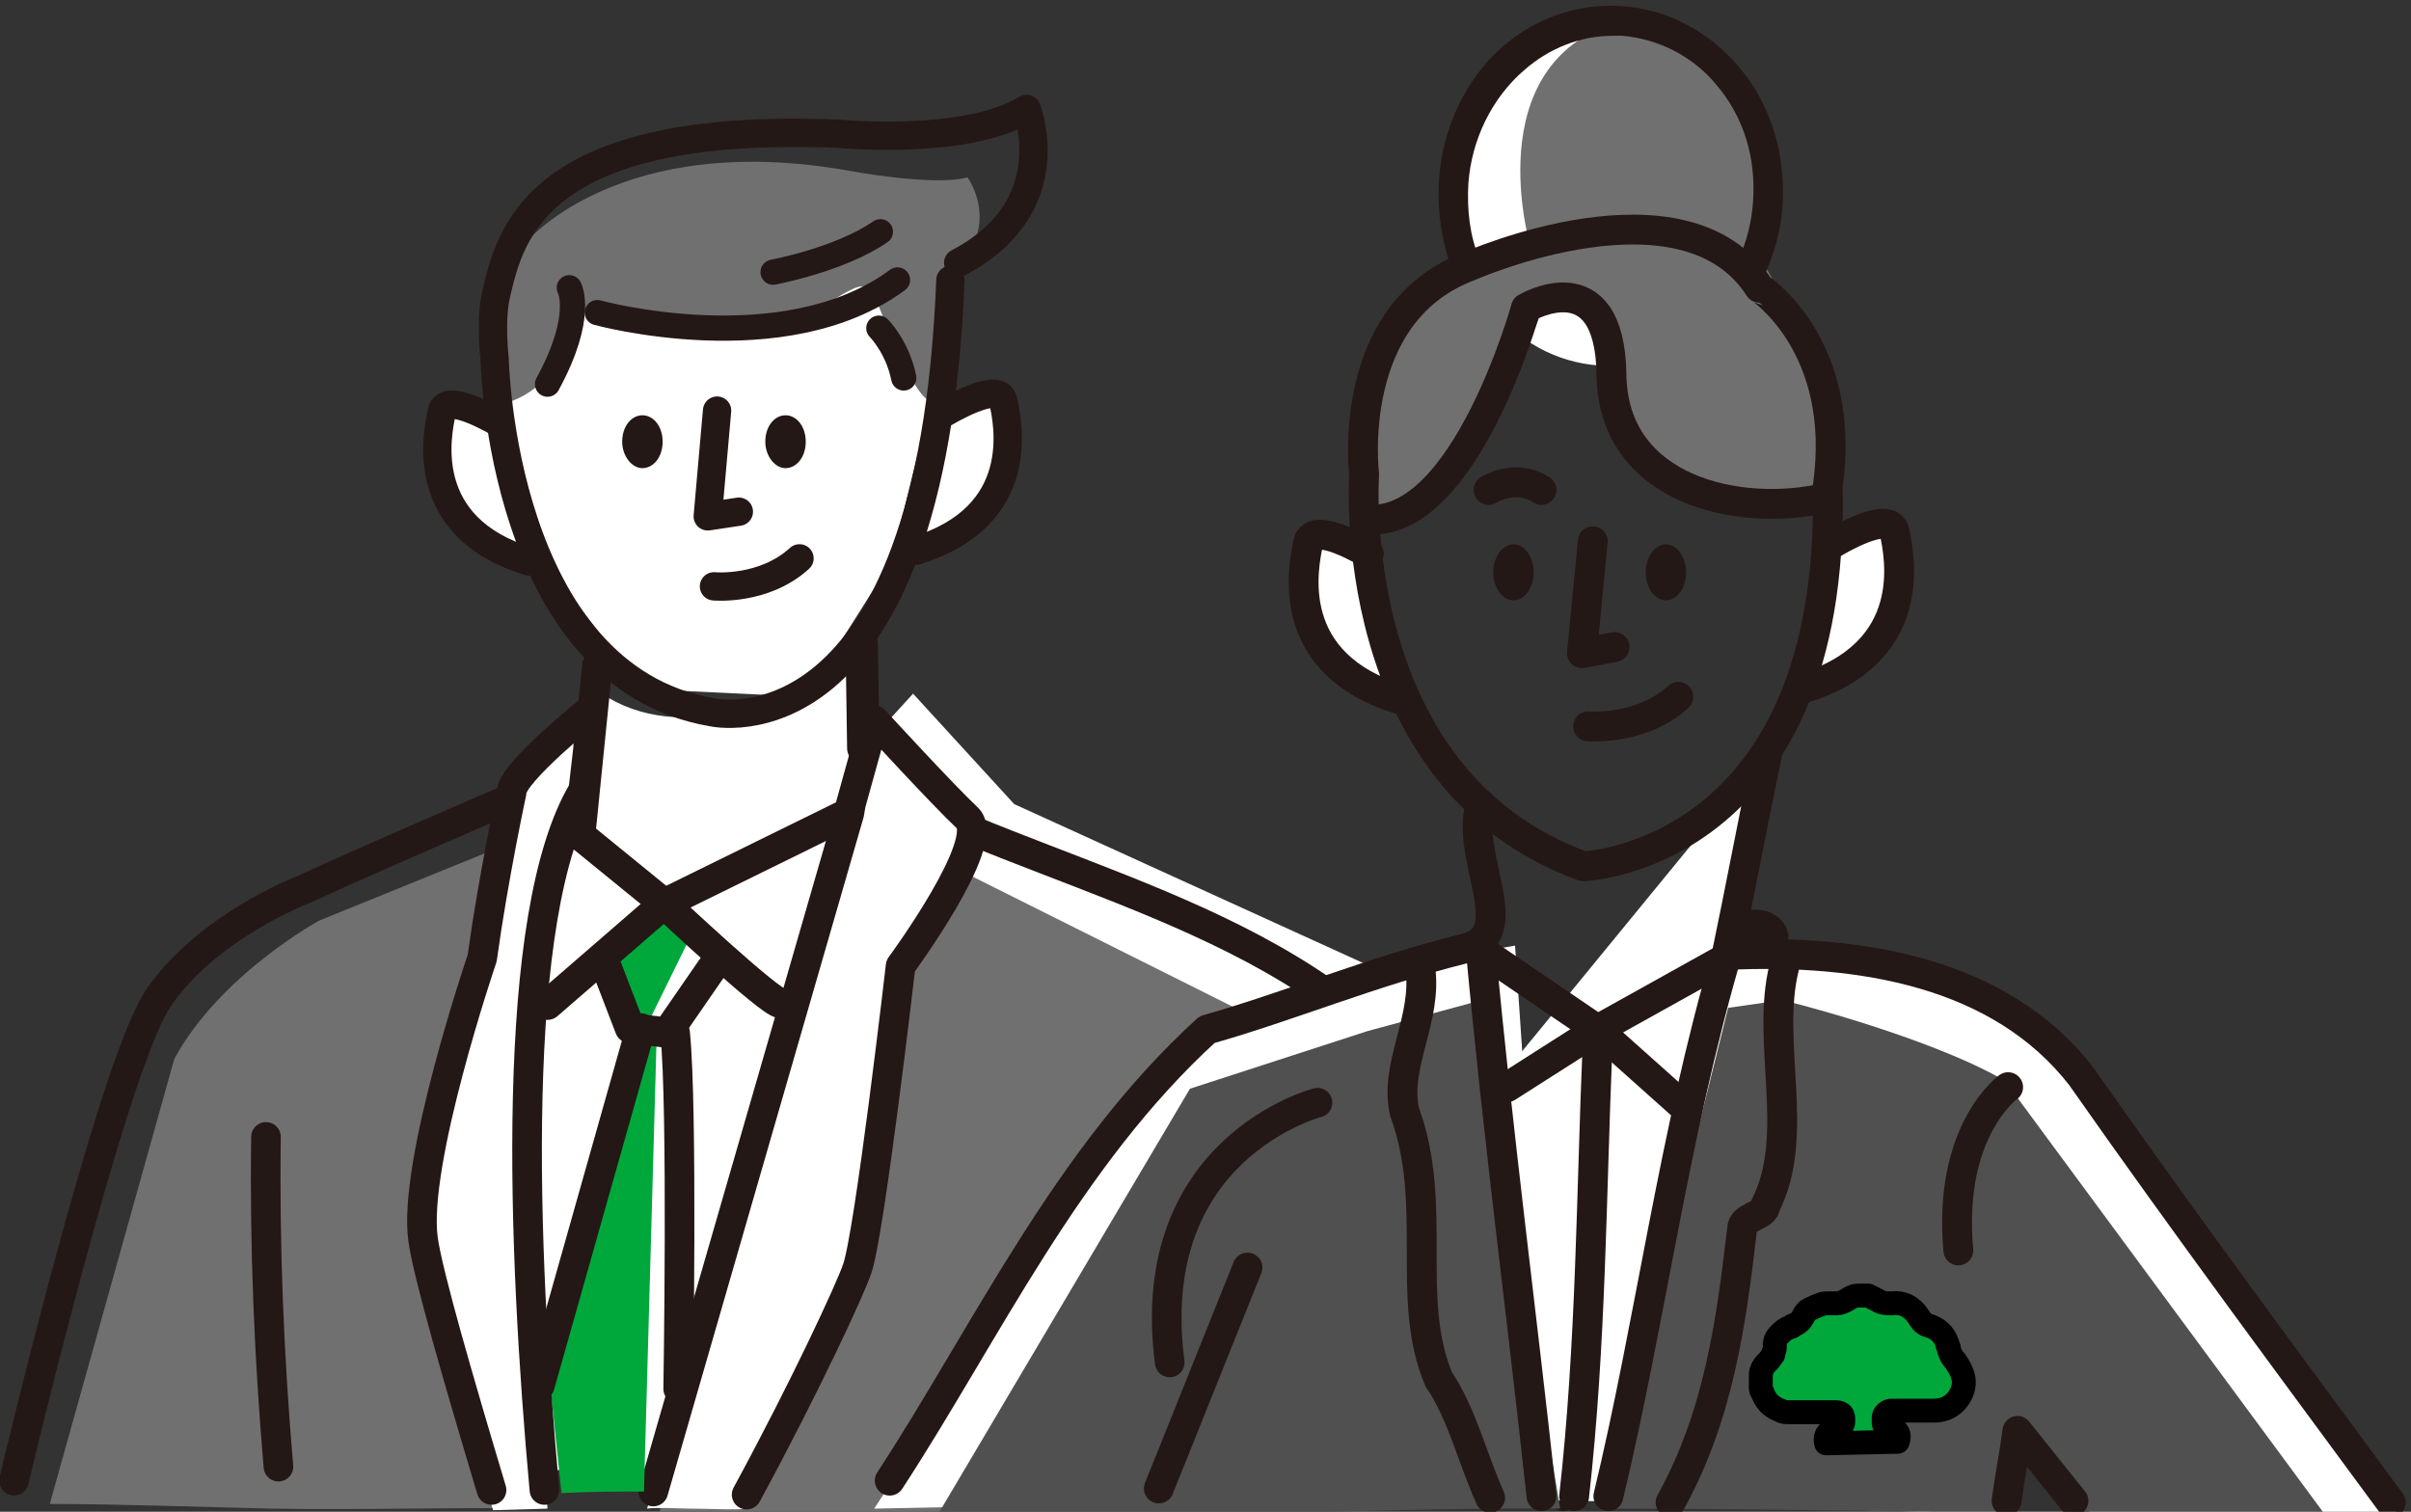 <?xml version="1.0" encoding="utf-8"?>
<!-- Generator: Adobe Illustrator 22.0.1, SVG Export Plug-In . SVG Version: 6.00 Build 0)  -->
<svg version="1.1" id="分離模式" xmlns="http://www.w3.org/2000/svg" xmlns:xlink="http://www.w3.org/1999/xlink" x="0px"
	 y="0px" viewBox="0 0 155 97.2" style="enable-background:new 0 0 155 97.2;" xml:space="preserve">
<rect x="0" y="0" width="155" height="97.2" fill="#333333" stroke="none"/>
<style type="text/css">
	.st0{fill:#FFFFFF;}
	.st1{clip-path:url(#SVGID_2_);fill:#717071;}
	.st2{clip-path:url(#SVGID_4_);fill:#717071;}
	.st3{fill:#231815;}
	.st4{fill:none;stroke:#231815;stroke-width:1.904;stroke-linecap:round;stroke-linejoin:round;stroke-miterlimit:10;}
	.st5{fill:#717071;}
	.st6{fill:#505051;}
	.st7{fill:none;stroke:#231815;stroke-width:1.946;stroke-linecap:round;stroke-linejoin:round;stroke-miterlimit:10;}
	.st8{clip-path:url(#SVGID_6_);fill:#00A83C;}
	.st9{clip-path:url(#SVGID_8_);fill:#00A83C;}
	.st10{fill:none;stroke:#231815;stroke-width:1.919;stroke-linecap:round;stroke-linejoin:round;stroke-miterlimit:10;}
	.st11{fill:none;}
	.st12{fill:#00A83C;}
	.st13{fill:none;stroke:#000000;stroke-width:1.536;stroke-linecap:round;stroke-linejoin:round;stroke-miterlimit:10;}
	.st14{fill:none;stroke:#231815;stroke-width:1.82;stroke-linecap:round;stroke-linejoin:round;stroke-miterlimit:10;}
	.st15{fill:none;stroke:#231815;stroke-width:1.622;stroke-linecap:round;stroke-linejoin:round;stroke-miterlimit:10;}
	.st16{fill:none;stroke:#231815;stroke-width:2.081;stroke-linecap:round;stroke-linejoin:round;stroke-miterlimit:10;}
</style>
<polygon class="st0" points="31.8,23.1 41.2,17.5 58.9,16.8 60.6,22.7 57.3,36.1 51.8,44.8 41.3,44.3 34,34.8 "/>
<g>
	<g>
		<g>
			<defs>
				<rect id="SVGID_1_" x="32.1" y="10.4" width="30.9" height="15.5"/>
			</defs>
			<clipPath id="SVGID_2_">
				<use xlink:href="#SVGID_1_"  style="overflow:visible;"/>
			</clipPath>
			<path class="st1" d="M33.8,15.6c0,0,6-7.3,20.9-4.6c0,0,5.4,1,7.5,0.4c0,0,2.6,3.6-1.7,6.6c-0.4,0.2,1.8,16.6-4.2,1.2
				c-0.9-2.2-2.4,0.8-7,1.9L36.6,20c0,0,0.2,4.5-4,5.9C32.6,25.9,30.9,16.8,33.8,15.6"/>
		</g>
	</g>
</g>
<path class="st0" d="M113.6,13.1c-0.4,6.1-5.3,10.7-10.8,10.4c-5.6-0.4-9.7-5.6-9.3-11.7C93.9,5.6,98.7,1,104.3,1.4
	C109.9,1.8,114.1,7,113.6,13.1"/>
<g>
	<g>
		<g>
			<defs>
				<rect id="SVGID_3_" x="87.9" y="0.4" width="29.9" height="32.7"/>
			</defs>
			<clipPath id="SVGID_4_">
				<use xlink:href="#SVGID_3_"  style="overflow:visible;"/>
			</clipPath>
			<path class="st2" d="M98.4,15.9c0,0-3.5-11.7,5.6-14.5l6.2,2.8l3.1,4v8.6l2.7,4.7l1.8,6v3.9c0,0-16.2,3.5-13.7-9.8l-2.8-1.8h-2.1
				l-2.5,6.3c0,0-3.9,7.4-8.4,7l-0.4-7.7l3.8-6.3L98.4,15.9z"/>
		</g>
	</g>
</g>
<g>
	<path class="st3" d="M111.7,4.2c-1.9-2.2-4.5-3.6-7.4-3.8c-2.8-0.2-5.5,0.7-7.7,2.6c-2.4,2.1-3.9,5.3-4.1,8.7
		c-0.1,2,0.2,3.8,0.8,5.5c0.5-0.3,1.1-0.5,1.8-0.6c-0.6-1.4-0.8-3.1-0.7-4.8C94.6,9,95.9,6.3,98,4.5c1.6-1.4,3.6-2.2,5.7-2.2
		c0.2,0,0.4,0,0.6,0c2.3,0.2,4.5,1.3,6,3.1c1.8,2.1,2.6,4.7,2.4,7.6c0,0,0,0,0,0c-0.1,1.3-0.4,2.5-0.9,3.6c0.6,0.4,1.1,0.8,1.5,1.4
		c0.7-1.5,1.2-3.1,1.3-4.8C114.8,9.8,113.8,6.6,111.7,4.2z"/>
</g>
<g>
	<path class="st0" d="M30.7,94.5c10.3,0.1,20.5-0.2,30.8,0.3c14.1,0.6,28.2,0.6,42.2,1.1l-6.5-18.7L94.4,65L65.2,51.7l-6.5-7.1
		L55.6,48c-0.4-2.2-1-4.3-1.9-6.4c-2.1,2.1-4.7,3.7-7.6,4.3c-2.9,0.6-6.1,0-8.3-2c-0.5,3-1,6-1.3,9c-1.2,1.1-2.4,1.9-3.8,2.7
		c-0.4,0-0.7,0-1.1,0.1c-0.7,0.2-1.3,0.7-1.8,1.3c-4.3,1.9-9,3.4-12.8,6c-0.7,0.5-1.4,1.1-1.6,1.9c-1.2,7.2-2.5,14.4-4.1,21.6
		c-1.2,2.6-2.2,5.3-2.5,8.1C16,93.9,23.3,94.5,30.7,94.5z"/>
</g>
<path class="st4" d="M55.2,50c11.9,6.5,27.6,8.7,36.6,19.9c2.2,9,5.2,18,8.7,26.3"/>
<g>
	<g>
		<path class="st5" d="M96.4,96.7l-9.1-25c0,0-1.2-4.6-6.5-6.2l-19-9.5l-6.1-6.2L42.4,97.2C60.4,97.5,78.4,96.5,96.4,96.7z"/>
		<path class="st5" d="M17.5,97l-0.2-7.7C17.3,89.3,17.1,93.5,17.5,97c5.7,0.1,11.5-0.1,17.1,0l-1-18.7l1.2-17.2l3-11l0.2-3.7
			l-4.8,4.1l-0.4,3.7l-12.3,5c0,0-6.4,3.5-9.3,8.9l-8,28.6C7.6,96.7,13.1,96.9,17.5,97z"/>
	</g>
</g>
<path class="st0" d="M97.4,60.8c0,0-15.5,2.5-22.8,8L56.2,97l43.6-0.9L97.4,60.8z"/>
<path class="st0" d="M74.5,96.1c12,0.1,33.8,0.5,35.7,0.6c6.1,0.3,12.4,0.5,18.6,0.6l1-5.3l4.7,5.4c6.8,0.2,13.2,0.2,20,0.4
	c-7-9.6-19.4-26-19.4-26s-4.8-11.1-24.2-10.4l2.6-12.9L74.5,96.1z"/>
<path class="st6" d="M100.3,97l-5.4-32.6l-7,1.9L76.5,70L60.4,97.2C73.7,97.9,87,96.9,100.3,97z"/>
<path class="st6" d="M124.3,97.2c1.5,0,3,0.1,4.5,0.1l0.8-4.4l3.9,4.5c5.4,0.1,10.8,0.2,16.2,0.3l-20.8-28.2
	c-2.5-1.5-7.7-3.5-14.3-5.2l-3.5,0.5l-8,32.2C110.2,97,117.2,97.1,124.3,97.2z"/>
<polyline class="st7" points="54.5,52.3 42.7,58.1 37.3,53.7 38.4,42.8 "/>
<path class="st4" d="M17.1,73.1c-0.1,7.1,0.2,14.2,0.8,21.2"/>
<path class="st4" d="M84.7,70.9c0,0-11.3,2.9-9.5,16.7"/>
<path class="st4" d="M37.1,49.5c0,0-13.1,5.6-17.6,7.7c0,0-6.3,2.4-9.4,7.1c-3,4.7-9.2,30.9-9.2,30.9"/>
<path class="st0" d="M62.2,52.7c-1.6-1.5-6-6.3-6-6.3l-1.5,5.4l-0.1,0.6L41.6,97c0.6-0.1,2.1,0,2.8,0c1.4,0,2.6,0.1,3.8,0
	c3.8-7,6.6-14.2,7-15.4C56,79.4,58,62.1,58,62.1S63.8,54.2,62.2,52.7z"/>
<path class="st4" d="M48,96.1c3.8-7,6.7-13.3,7.1-14.5c0.8-2.2,2.8-19.5,2.8-19.5s5.9-8,4.3-9.5c-1.6-1.5-6-6.3-6-6.3l-1.5,5.4
	l-0.1,0.6L42,95.9"/>
<path class="st0" d="M35.2,97c-1.4-15.4-2.6-38.1,2.2-46.2l0.3-2.6l0.2-2.6c0,0-5.1,4.1-5.1,5.3c0,0-1.2,5.6-1.9,10.7
	c0,0-4.5,13.2-3.8,18.1c0.4,2.2,2.4,10.3,4.6,17.4"/>
<path class="st4" d="M43.4,66.4c0.5,4.8,0.2,22.9,0.2,22.9"/>
<g>
	<g>
		<g>
			<defs>
				<rect id="SVGID_5_" x="38.8" y="58.4" width="5.5" height="7.5"/>
			</defs>
			<clipPath id="SVGID_6_">
				<use xlink:href="#SVGID_5_"  style="overflow:visible;"/>
			</clipPath>
			<polygon class="st8" points="44.4,60.2 41.6,65.9 40.1,65.2 38.8,61 42.3,58.4 			"/>
		</g>
	</g>
</g>
<g>
	<g>
		<g>
			<defs>
				<rect id="SVGID_7_" x="35.4" y="67.1" width="6.8" height="44"/>
			</defs>
			<clipPath id="SVGID_8_">
				<use xlink:href="#SVGID_7_"  style="overflow:visible;"/>
			</clipPath>
			<path class="st9" d="M41.4,95.9l0.8-28.7l-1.4-0.1l-2.2,10l-3.3,11.3l0.8,7.6C38,95.9,39.7,95.9,41.4,95.9z"/>
		</g>
	</g>
</g>
<path class="st10" d="M153.7,96.6c-6.4-8.7-13.1-17.7-19.9-27.4c-5.2-6.7-14.2-8.2-22.8-7.8c0.9-4.3,6.3-0.2,0,0
	c0.9-4.3,1.7-8.6,2.6-12.9"/>
<path class="st10" d="M129,96.5c0.2-1.5,0.5-3,0.7-4.5c1.2,1.5,2.4,3,3.6,4.5"/>
<path class="st10" d="M74.5,95.7c1.9-4.7,3.8-9.5,5.7-14.2"/>
<path class="st10" d="M95.2,51.7c-1.1,3.3,2.7,8.5-1.1,9.3c-6,1.5-11.2,3.7-16.5,5.2c-9,8.2-14.2,19.5-20.4,29"/>
<path class="st10" d="M99.1,96.2c-1.3-12-2.8-23.2-3.9-35.1"/>
<path class="st10" d="M111,61.4c-3.4,11.6-4.9,23.6-7.6,34.8"/>
<path class="st10" d="M91.3,62.2c0.5,3.3-1.7,6.3-1,9.3c2.2,6,0,12,2.2,17.2c1.5,2.2,2.2,5.2,3.3,7.6"/>
<path class="st10" d="M114.7,62.2c-1.2,4.8,1.1,10.8-1.2,15.3c0,0.7-1.5,0.7-1.5,1.5c-0.7,6-1.5,12-4.6,17.6"/>
<polyline class="st10" points="95.2,61.1 102.7,66.2 111.5,61.3 "/>
<polyline class="st10" points="96.9,69.9 102.7,66.2 108.3,71.2 "/>
<path class="st10" d="M102.7,67.3c-0.4,9.4-0.4,19.1-1.5,28.9"/>
<path class="st0" d="M88,35.6c0,0-3.6-2.2-3.9-0.7s-1.7,7.8,6,10.1"/>
<path class="st10" d="M88,35.6c0,0-3.6-2.2-3.9-0.7s-1.7,7.8,6,10.1"/>
<path class="st0" d="M117.9,34.9c0,0,3.6-2.2,3.9-0.7s1.7,7.8-6,10.1"/>
<path class="st10" d="M117.9,34.9c0,0,3.6-2.2,3.9-0.7s1.7,7.8-6,10.1"/>
<path class="st11" d="M117.5,31.3c0.5,23.8-15.7,24.4-15.7,24.4c-15.5-5.6-14.1-25.2-14.1-25.2s-1.3-10.4,6.8-13.4
	c0,0,13.8-6.1,18.6,1.4C113.1,18.5,118.8,22.2,117.5,31.3"/>
<polyline class="st10" points="102.4,34.8 101.7,42 103.8,41.6 "/>
<path class="st10" d="M102.1,46.7c0,0,3.4,0.3,5.8-1.9"/>
<path class="st10" d="M87.9,33.4c6.3,0.5,10.2-13.6,10.2-13.6s5.4-3.2,5.5,4.3s8.3,9.2,13.8,7.9"/>
<path class="st10" d="M129.1,69.9c0,0-3.9,2.8-3.2,10.5"/>
<path class="st3" d="M98.6,36.8c0,1-0.6,1.8-1.3,1.8c-0.7,0-1.3-0.8-1.3-1.8s0.6-1.8,1.3-1.8S98.6,35.8,98.6,36.8"/>
<path class="st3" d="M108.4,36.8c0,1-0.6,1.8-1.3,1.8c-0.7,0-1.3-0.8-1.3-1.8s0.6-1.8,1.3-1.8S108.4,35.8,108.4,36.8"/>
<path class="st10" d="M95.7,31.5c0,0,1.7-1.1,3.4,0"/>
<path class="st12" d="M122,92.7c0.3-0.8-0.5-0.9-0.5-0.9c-0.2,0-0.4-0.1-0.4-0.3c0-0.1,0-0.2,0-0.3c0-0.1,0-0.2,0.1-0.3
	c0.1-0.1,0.2-0.2,0.4-0.2c0.9,0,1.8,0,2.7,0c0.4,0,0.8-0.1,1.1-0.3c0.6-0.4,1-1.2,0.8-1.9c-0.1-0.4-0.3-0.7-0.5-1
	c-0.2-0.2-0.3-0.4-0.4-0.7c0-0.1,0-0.2-0.1-0.3c0,0,0,0,0-0.1c-0.2-0.6-0.6-1-1.3-1.2c-0.3-0.1-0.4-0.3-0.6-0.6
	c-0.4-0.6-1-0.9-1.7-0.8c-0.3,0-0.6,0-0.9-0.2c-0.2-0.1-0.4-0.2-0.6-0.3c-0.1,0-0.1,0-0.2,0l0,0h-0.1h-0.2l0,0h-0.1l0,0
	c-0.3,0-0.5,0.1-0.8,0.3c-0.2,0.1-0.4,0.2-0.6,0.2H118c-0.2,0-0.3,0-0.5,0s-0.3,0-0.5,0.1c-0.3,0.1-0.5,0.2-0.7,0.3l0,0
	c-0.2,0.1-0.3,0.3-0.4,0.5s-0.3,0.4-0.6,0.5c0,0-0.1,0-0.1,0.1c-0.1,0-0.2,0.1-0.3,0.1c-0.2,0.1-0.4,0.3-0.5,0.4
	c-0.2,0.2-0.3,0.4-0.3,0.7v0.1c0,0,0,0,0,0.1s-0.1,0.2-0.1,0.4c-0.1,0.1-0.2,0.3-0.3,0.4l-0.1,0.1c-0.1,0.1-0.2,0.2-0.3,0.4
	c0,0.1-0.1,0.2-0.1,0.3c0,0,0,0,0,0.1l0,0v0.1c0,0.1,0,0.1,0,0.2l0,0v0.1l0,0l0,0v0.1V89l0,0v0.2l0,0c0,0.1,0,0.2,0.1,0.3
	c0.2,0.6,0.6,1,1.2,1.2c0.1,0.1,0.3,0.1,0.5,0.1h0.1c0.5,0,1,0,1.6,0c0.4,0,0.9,0,1.3,0c0.3,0,0.5,0.1,0.5,0.4c0,0.1,0,0.2,0,0.2
	c0,0.2-0.1,0.3-0.2,0.4s-0.2,0.1-0.3,0.1c0,0-0.8,0.1-0.6,0.9L122,92.7z"/>
<path class="st13" d="M122,92.7c0.3-0.8-0.5-0.9-0.5-0.9c-0.2,0-0.4-0.1-0.4-0.3c0-0.1,0-0.2,0-0.3c0-0.1,0-0.2,0.1-0.3
	c0.1-0.1,0.2-0.2,0.4-0.2c0.9,0,1.8,0,2.7,0c0.4,0,0.8-0.1,1.1-0.3c0.6-0.4,1-1.2,0.8-1.9c-0.1-0.4-0.3-0.7-0.5-1
	c-0.2-0.2-0.3-0.4-0.4-0.7c0-0.1,0-0.2-0.1-0.3c0,0,0,0,0-0.1c-0.2-0.6-0.6-1-1.3-1.2c-0.3-0.1-0.4-0.3-0.6-0.6
	c-0.4-0.6-1-0.9-1.7-0.8c-0.3,0-0.6,0-0.9-0.2c-0.2-0.1-0.4-0.2-0.6-0.3c-0.1,0-0.1,0-0.2,0l0,0h-0.1h-0.2l0,0h-0.1l0,0
	c-0.3,0-0.5,0.1-0.8,0.3c-0.2,0.1-0.4,0.2-0.6,0.2H118c-0.2,0-0.3,0-0.5,0s-0.3,0-0.5,0.1c-0.3,0.1-0.5,0.2-0.7,0.3l0,0
	c-0.2,0.1-0.3,0.3-0.4,0.5s-0.3,0.4-0.6,0.5c0,0-0.1,0-0.1,0.1c-0.1,0-0.2,0.1-0.3,0.1c-0.2,0.1-0.4,0.3-0.5,0.4
	c-0.2,0.2-0.3,0.4-0.3,0.7v0.1c0,0,0,0,0,0.1s-0.1,0.2-0.1,0.4c-0.1,0.1-0.2,0.3-0.3,0.4l-0.1,0.1c-0.1,0.1-0.2,0.2-0.3,0.4
	c0,0.1-0.1,0.2-0.1,0.3c0,0,0,0,0,0.1l0,0v0.1c0,0.1,0,0.1,0,0.2l0,0v0.1l0,0l0,0v0.1V89l0,0v0.2l0,0c0,0.1,0,0.2,0.1,0.3
	c0.2,0.6,0.6,1,1.2,1.2c0.1,0.1,0.3,0.1,0.5,0.1h0.1c0.5,0,1,0,1.6,0c0.4,0,0.9,0,1.3,0c0.3,0,0.5,0.1,0.5,0.4c0,0.1,0,0.2,0,0.2
	c0,0.2-0.1,0.3-0.2,0.4s-0.2,0.1-0.3,0.1c0,0-0.8,0.1-0.6,0.9L122,92.7z"/>
<path class="st0" d="M32.1,27.2c0,0-3.5-2.1-3.7-0.7c-0.3,1.4-1.6,7.4,5.6,9.6"/>
<path class="st14" d="M32.1,27.2c0,0-3.5-2.1-3.7-0.7c-0.3,1.4-1.6,7.4,5.6,9.6"/>
<path class="st0" d="M60.8,26.5c0,0,3.5-2.1,3.7-0.7c0.3,1.4,1.6,7.4-5.6,9.6"/>
<path class="st14" d="M60.8,26.5c0,0,3.5-2.1,3.7-0.7c0.3,1.4,1.6,7.4-5.6,9.6"/>
<path class="st11" d="M61.1,18c-1.2,31-15.3,27.8-15.3,27.8c-13.6-2.3-14-22.7-14-22.7s-0.3-2.5,0.1-4.2c0.9-3.8,2.5-11.1,22-10.3
	c0,0,8.2,0.8,12.1-1.6c0,0,2.5,6.3-4.4,9.9"/>
<path class="st14" d="M61.1,18c-1.2,31-15.3,27.8-15.3,27.8c-13.6-2.3-14-22.7-14-22.7s-0.3-2.5,0.1-4.2c0.9-3.8,2.5-11.1,22-10.3
	c0,0,8.2,0.8,12.1-1.6c0,0,2.5,6.3-4.4,9.9"/>
<polyline class="st14" points="46.1,26.4 45.5,33.2 47.5,32.9 "/>
<path class="st14" d="M45.9,37.7c0,0,3.2,0.3,5.5-1.8"/>
<path class="st3" d="M42.6,28.4c0,1-0.6,1.7-1.3,1.7S40,29.3,40,28.4c0-1,0.6-1.7,1.3-1.7C42,26.7,42.6,27.4,42.6,28.4"/>
<path class="st3" d="M51.8,28.4c0,1-0.6,1.7-1.3,1.7s-1.3-0.8-1.3-1.7c0-1,0.6-1.7,1.3-1.7C51.2,26.7,51.8,27.4,51.8,28.4"/>
<path class="st15" d="M38.4,20.1c0,0,12,3.3,19.3-2.1"/>
<path class="st15" d="M56.5,21.1c0,0,1.2,1.2,1.6,3.2"/>
<path class="st15" d="M36.6,18.5c0,0,1,1.8-1.4,6.2"/>
<path class="st15" d="M49.7,17.5c0,0,4.3-0.8,6.9-2.6"/>
<line class="st16" x1="55.5" y1="48.1" x2="55.4" y2="41.4"/>
<path class="st10" d="M117.5,31.3c0.5,23.8-15.7,24.4-15.7,24.4c-15.5-5.6-14.1-25.2-14.1-25.2s-1.3-10.4,6.8-13.4
	c0,0,13.8-6.1,18.6,1.4C113.1,18.5,118.8,22.2,117.5,31.3z"/>
<polyline class="st7" points="45.8,62.2 42.9,66.4 40.5,66.1 39,62.2 "/>
<path class="st7" d="M50.2,64.5c-0.7,0-7.5-6.4-7.5-6.4l-7.5,6.5"/>
<line class="st4" x1="41.2" y1="66.1" x2="34.7" y2="89.1"/>
<path class="st4" d="M35,95.8c-1.4-15.4-2.3-37,2.5-45l0.3-2.6l0.2-2.6c0,0-5.1,4.1-5.1,5.3c0,0-1.2,5.6-1.9,10.7
	c0,0-4.5,13.2-3.8,18.1c0.3,2.2,2.3,9.1,4.4,16.1"/>
</svg>

